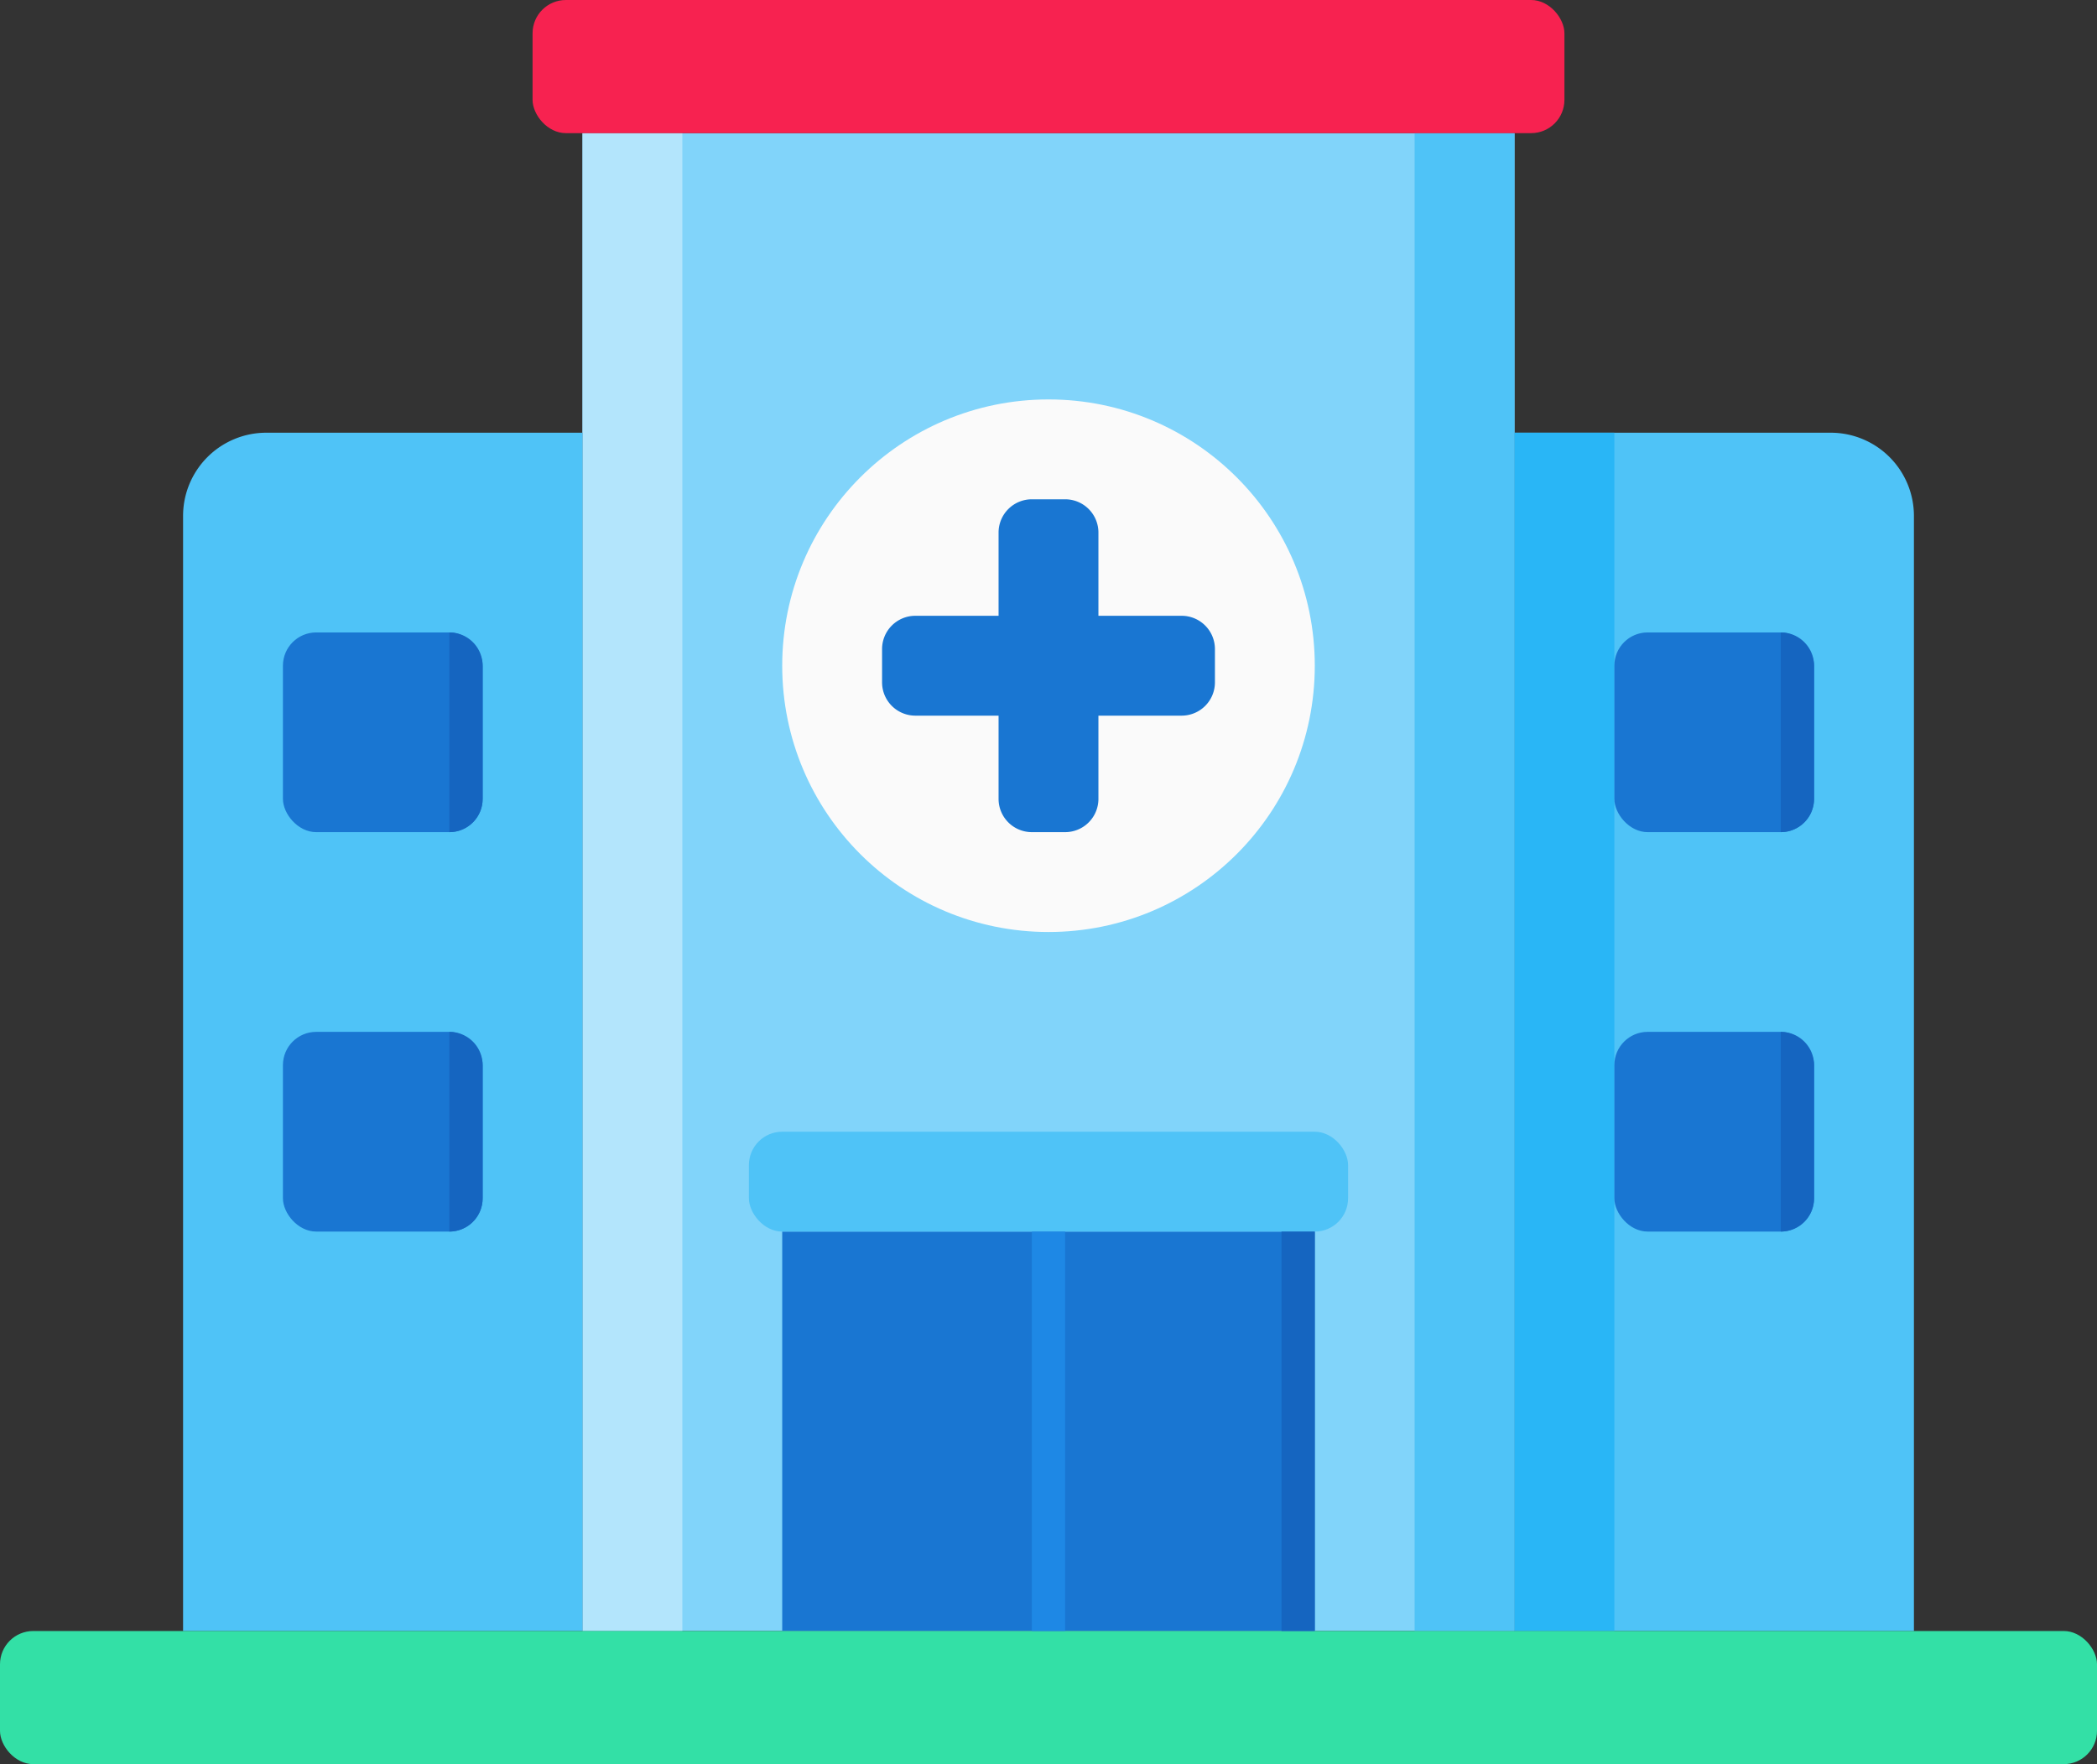 <svg xmlns="http://www.w3.org/2000/svg" viewBox="0 0 63 53"><rect x="0" y="0" width="63" height="53" fill="#333333" stroke="none"/><defs><style>.cls-1{fill:#81d4fa;}.cls-2{fill:#4fc3f7;}.cls-3{fill:#b3e5fc;}.cls-4{fill:#29b6f6;}.cls-5{fill:#f72250;}.cls-6{fill:#1976d2;}.cls-7{fill:#fafafa;}.cls-8{fill:#33e0a6;}.cls-9{fill:#1565c0;}.cls-10{fill:#1e88e5;}</style></defs><title>Recurso 3</title><g id="Capa_2" data-name="Capa 2"><g id="Capa_1-2" data-name="Capa 1"><rect class="cls-1" x="17.5" y="4" width="28" height="45"/><rect class="cls-2" x="42.5" y="4" width="3" height="45"/><rect class="cls-3" x="17.5" y="4" width="3" height="45"/><path class="cls-2" d="M8,13h9.5a0,0,0,0,1,0,0V49a0,0,0,0,1,0,0H5.5a0,0,0,0,1,0,0V15.5A2.5,2.5,0,0,1,8,13Z"/><path class="cls-2" d="M45.5,13H55a2.5,2.5,0,0,1,2.5,2.5V49a0,0,0,0,1,0,0h-12a0,0,0,0,1,0,0V13A0,0,0,0,1,45.5,13Z"/><rect class="cls-4" x="45.5" y="13" width="3" height="36"/><rect class="cls-5" x="16" width="31" height="4" rx="1" ry="1"/><rect class="cls-6" x="23.5" y="37" width="16" height="12"/><circle class="cls-7" cx="31.5" cy="20" r="8"/><path class="cls-6" d="M35.5,18.5H33V16a1,1,0,0,0-1-1H31a1,1,0,0,0-1,1v2.5H27.5a1,1,0,0,0-1,1v1a1,1,0,0,0,1,1H30V24a1,1,0,0,0,1,1h1a1,1,0,0,0,1-1V21.5h2.5a1,1,0,0,0,1-1v-1A1,1,0,0,0,35.5,18.5Z"/><rect class="cls-8" y="49" width="63" height="4" rx="1" ry="1"/><rect class="cls-6" x="8.5" y="19" width="6" height="6" rx="1" ry="1"/><path class="cls-9" d="M13.5,19v6a1,1,0,0,0,1-1V20A1,1,0,0,0,13.5,19Z"/><rect class="cls-6" x="8.5" y="31" width="6" height="6" rx="1" ry="1"/><path class="cls-9" d="M13.5,31v6a1,1,0,0,0,1-1V32A1,1,0,0,0,13.5,31Z"/><rect class="cls-6" x="48.5" y="19" width="6" height="6" rx="1" ry="1"/><path class="cls-9" d="M53.5,19v6a1,1,0,0,0,1-1V20A1,1,0,0,0,53.5,19Z"/><rect class="cls-6" x="48.5" y="31" width="6" height="6" rx="1" ry="1"/><path class="cls-9" d="M53.5,31v6a1,1,0,0,0,1-1V32A1,1,0,0,0,53.5,31Z"/><rect class="cls-2" x="22.5" y="34" width="18" height="3" rx="1" ry="1"/><rect class="cls-10" x="31" y="37" width="1" height="12"/><rect class="cls-9" x="38.5" y="37" width="1" height="12"/></g></g></svg>